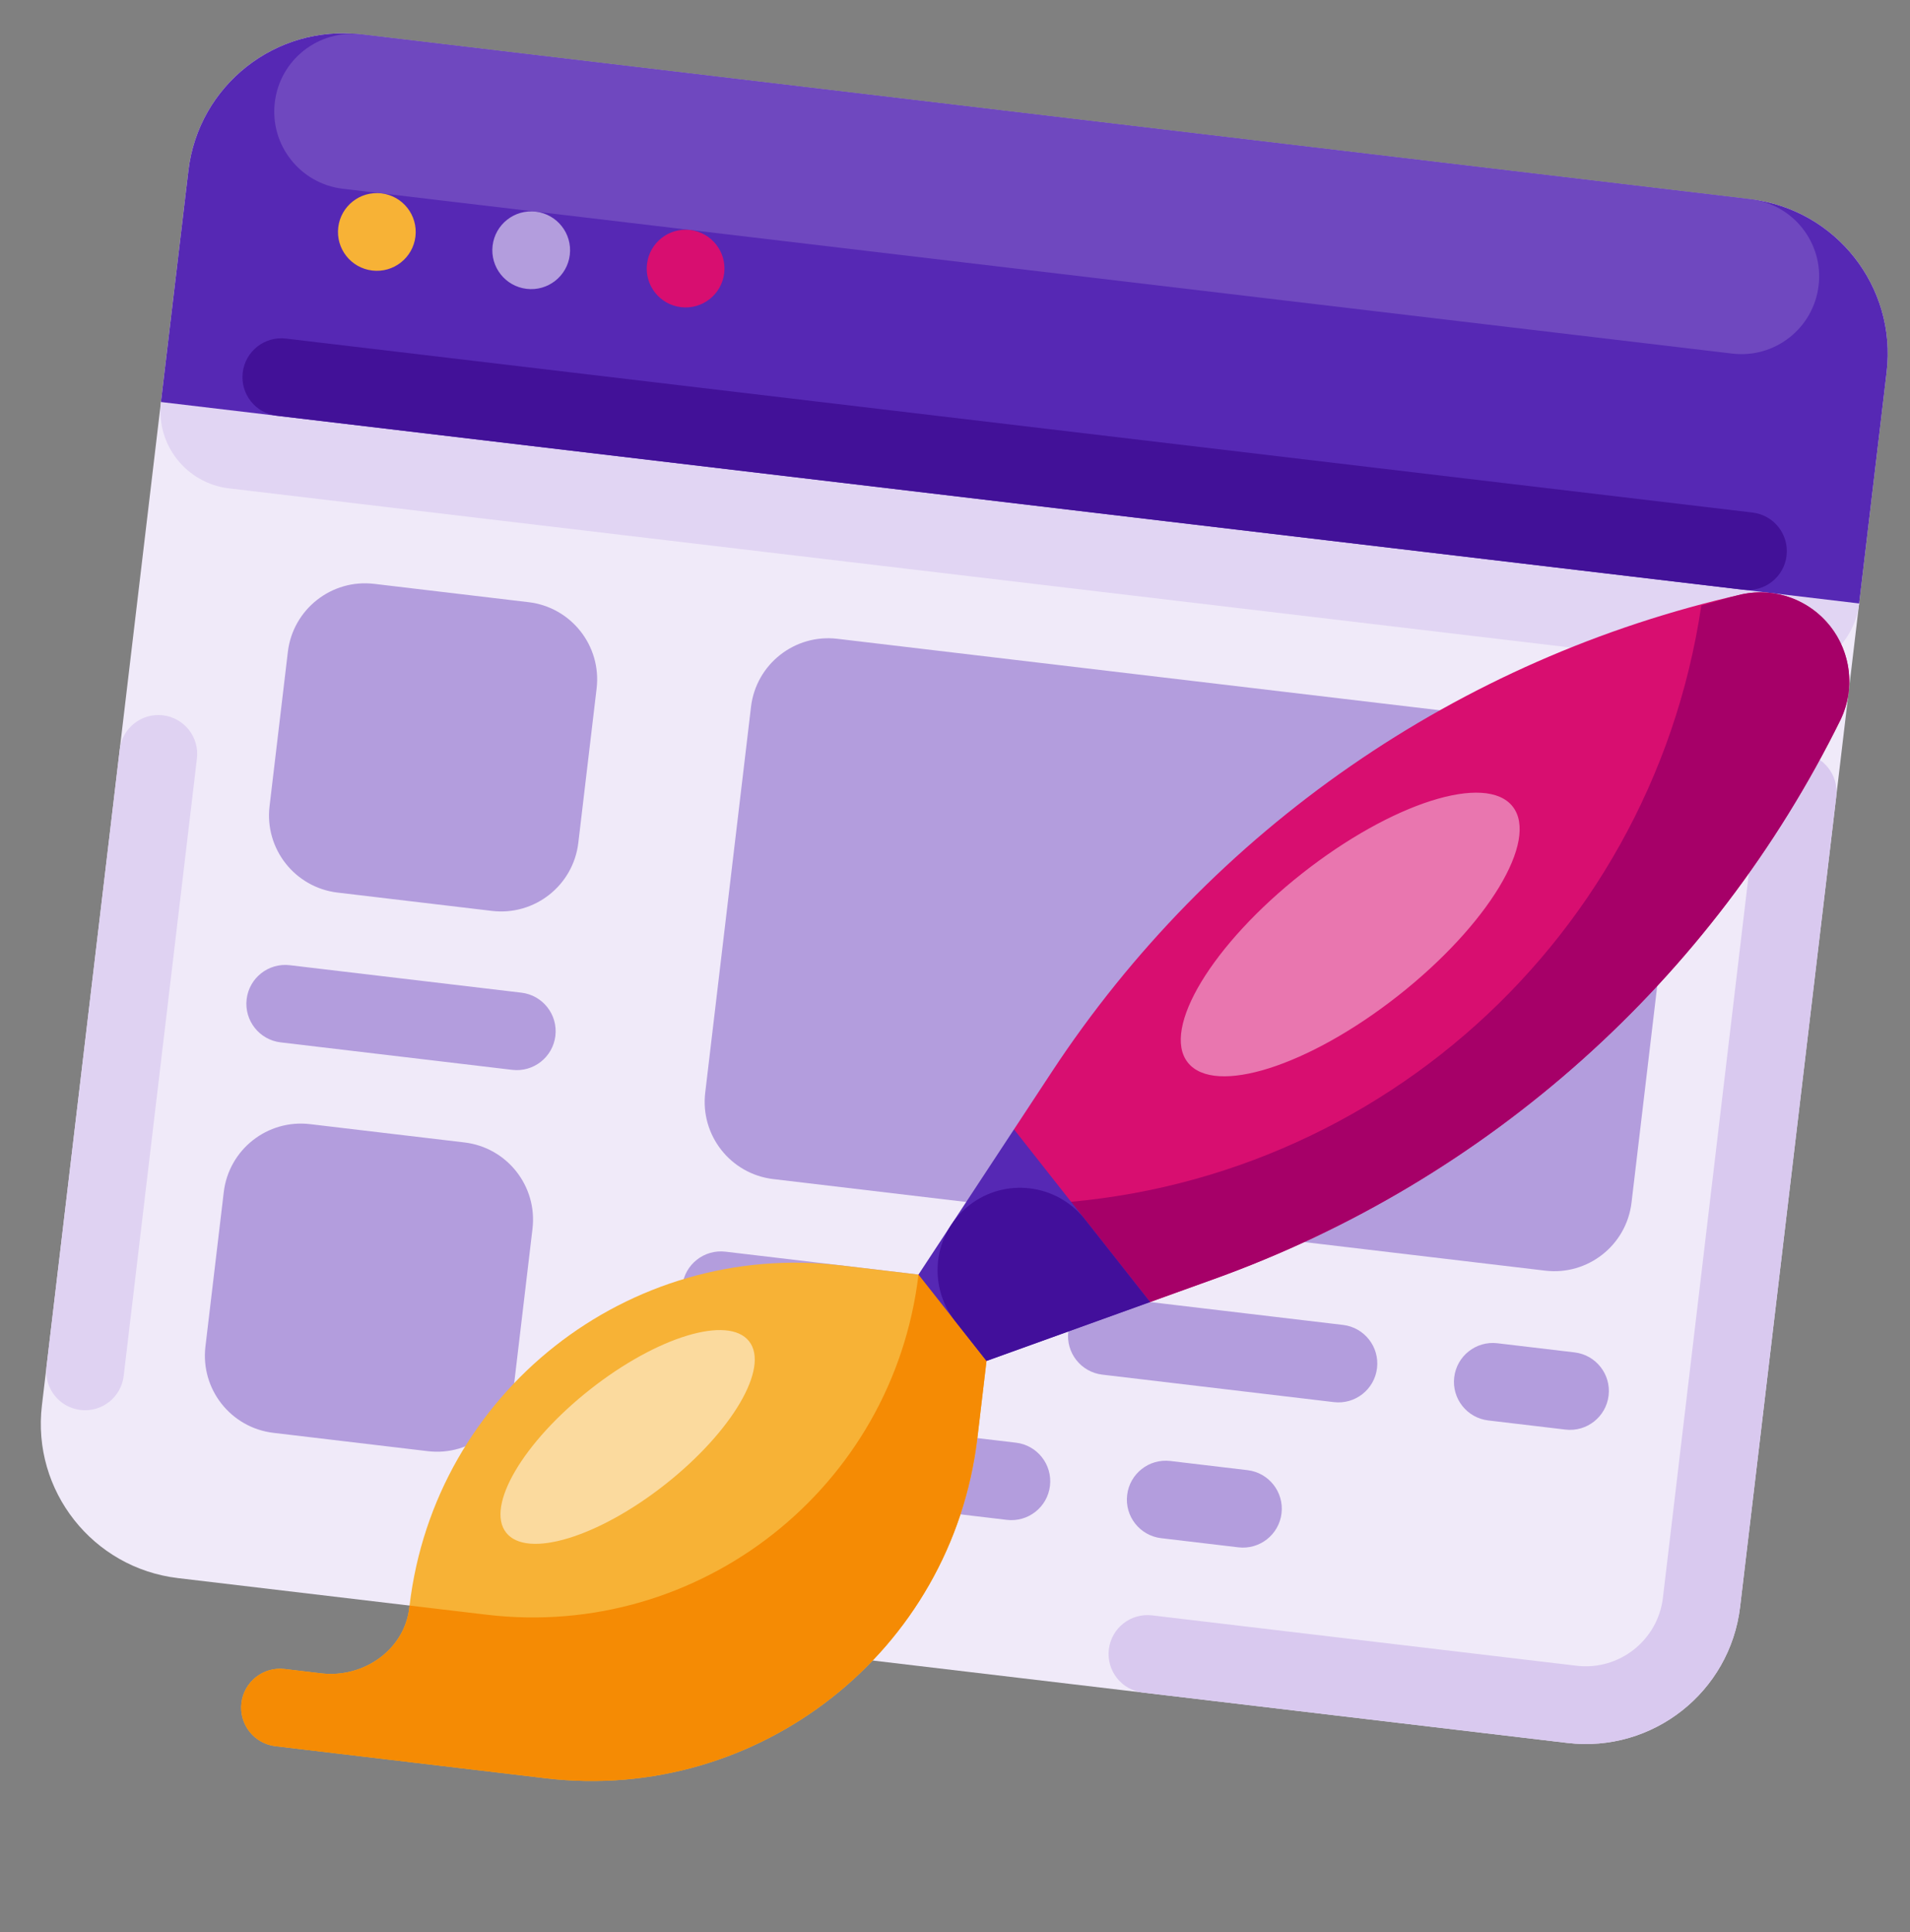 <svg width="86" height="87" viewBox="0 0 86 87" fill="none" xmlns="http://www.w3.org/2000/svg">
<rect x="0" y="0" width="86" height="87" fill="#808080" stroke="none"/>
<path d="M16.26 1.549L78.821 8.972C82.66 9.427 85.403 12.909 84.947 16.747L78.35 72.358C77.894 76.197 74.413 78.94 70.574 78.484L8.013 71.062C4.174 70.607 1.431 67.125 1.887 63.286L8.484 7.676C8.94 3.837 12.421 1.094 16.26 1.549Z" fill="#F0EAF9"/>
<path d="M11.135 15.039L80.647 23.286C82.566 23.514 83.938 25.255 83.71 27.174L83.71 27.174C83.482 29.094 81.742 30.465 79.822 30.238L10.31 21.991C8.391 21.763 7.019 20.022 7.247 18.103L7.247 18.103C7.475 16.183 9.216 14.812 11.135 15.039Z" fill="#E1D5F3"/>
<path d="M16.26 1.549L78.821 8.972C82.66 9.427 85.403 12.909 84.948 16.748L83.711 27.174L7.247 18.103L8.484 7.676C8.94 3.837 12.421 1.094 16.26 1.549Z" fill="#5628B4"/>
<path d="M16.26 1.549L78.822 8.971C80.742 9.199 82.113 10.939 81.885 12.859L81.885 12.859C81.657 14.779 79.917 16.15 77.997 15.922L15.436 8.5C13.516 8.272 12.145 6.532 12.373 4.612L12.373 4.612C12.6 2.692 14.341 1.321 16.26 1.549Z" fill="#6F48BF"/>
<path d="M12.873 15.246L78.91 23.08C79.87 23.194 80.556 24.065 80.442 25.024C80.328 25.984 79.458 26.67 78.498 26.556L12.461 18.721C11.501 18.608 10.815 17.737 10.929 16.777C11.043 15.818 11.914 15.132 12.873 15.246Z" fill="#421198"/>
<path d="M81.148 33.919C80.189 33.805 79.318 34.491 79.204 35.45C79.204 35.45 79.204 35.45 79.204 35.451L74.875 71.945C74.647 73.864 72.906 75.236 70.987 75.008L51.871 72.74C50.911 72.626 50.041 73.312 49.927 74.272C49.813 75.231 50.499 76.102 51.459 76.216L70.575 78.484C74.413 78.939 77.895 76.196 78.35 72.357L82.68 35.863C82.794 34.903 82.108 34.033 81.148 33.919Z" fill="#D9C9EF"/>
<path d="M7.336 32.21C8.296 32.324 8.981 33.194 8.867 34.154L5.569 61.959C5.455 62.919 4.584 63.605 3.625 63.491C2.665 63.377 1.979 62.506 2.093 61.547L5.392 33.742C5.506 32.782 6.376 32.096 7.336 32.21Z" fill="#DFD2F2"/>
<path d="M16.761 12.182C17.721 12.296 18.592 11.611 18.706 10.651C18.819 9.691 18.134 8.821 17.174 8.707C16.214 8.593 15.344 9.279 15.23 10.238C15.116 11.198 15.802 12.069 16.761 12.182Z" fill="#F7B236"/>
<path d="M23.712 13.007C24.672 13.121 25.542 12.435 25.656 11.475C25.77 10.515 25.084 9.645 24.124 9.531C23.164 9.417 22.294 10.103 22.18 11.063C22.066 12.023 22.752 12.893 23.712 13.007Z" fill="#B39DDD"/>
<path d="M30.664 13.832C31.624 13.946 32.494 13.26 32.608 12.3C32.722 11.34 32.036 10.47 31.076 10.356C30.116 10.242 29.246 10.928 29.132 11.888C29.018 12.848 29.704 13.718 30.664 13.832Z" fill="#D80E70"/>
<path d="M69.573 57.217L34.816 53.094C32.897 52.866 31.526 51.125 31.753 49.206L33.815 31.828C34.043 29.909 35.783 28.537 37.703 28.765L72.459 32.888C74.379 33.116 75.75 34.857 75.522 36.776L73.461 54.154C73.233 56.074 71.492 57.445 69.573 57.217Z" fill="#B39DDD"/>
<path d="M22.151 41.018L15.2 40.193C13.281 39.965 11.909 38.224 12.137 36.305L12.961 29.354C13.189 27.435 14.93 26.063 16.849 26.291L23.8 27.116C25.72 27.343 27.091 29.084 26.863 31.004L26.039 37.954C25.811 39.874 24.07 41.245 22.151 41.018Z" fill="#B39DDD"/>
<path d="M19.264 65.346L12.313 64.521C10.394 64.294 9.022 62.553 9.25 60.633L10.075 53.683C10.302 51.763 12.043 50.392 13.962 50.62L20.913 51.444C22.833 51.672 24.204 53.413 23.976 55.332L23.152 62.283C22.924 64.202 21.183 65.574 19.264 65.346Z" fill="#B39DDD"/>
<path d="M32.666 56.363L43.093 57.599C44.052 57.713 44.738 58.584 44.624 59.544C44.511 60.503 43.64 61.189 42.68 61.075L32.254 59.838C31.294 59.724 30.609 58.854 30.722 57.894C30.836 56.934 31.707 56.249 32.666 56.363Z" fill="#B39DDD"/>
<path d="M67.422 60.486L70.897 60.898C71.857 61.012 72.543 61.883 72.429 62.842C72.315 63.802 71.445 64.488 70.485 64.374L67.01 63.962C66.05 63.848 65.364 62.977 65.478 62.018C65.592 61.058 66.462 60.372 67.422 60.486Z" fill="#B39DDD"/>
<path d="M50.045 58.424L60.471 59.661C61.431 59.775 62.116 60.646 62.002 61.605C61.889 62.565 61.018 63.251 60.059 63.137L49.632 61.9C48.673 61.786 47.987 60.916 48.101 59.956C48.215 58.996 49.085 58.31 50.045 58.424Z" fill="#B39DDD"/>
<path d="M31.842 63.314L45.745 64.964C46.704 65.078 47.39 65.948 47.276 66.908C47.162 67.868 46.292 68.553 45.332 68.439L31.429 66.79C30.47 66.676 29.784 65.806 29.898 64.846C30.012 63.886 30.882 63.2 31.842 63.314Z" fill="#B39DDD"/>
<path d="M52.695 65.788L56.17 66.201C57.13 66.314 57.816 67.185 57.702 68.145C57.588 69.105 56.718 69.79 55.758 69.676L52.282 69.264C51.323 69.15 50.637 68.28 50.751 67.32C50.865 66.36 51.735 65.674 52.695 65.788Z" fill="#B39DDD"/>
<path d="M23.063 48.175L12.637 46.938C11.677 46.824 10.992 45.954 11.105 44.994C11.219 44.035 12.09 43.349 13.049 43.463L23.476 44.7C24.435 44.813 25.121 45.684 25.007 46.644C24.893 47.603 24.023 48.289 23.063 48.175Z" fill="#B39DDD"/>
<path d="M41.356 57.394L37.88 56.982C28.283 55.843 19.579 62.7 18.441 72.298C18.441 72.298 18.441 72.298 18.441 72.298L18.43 72.391C18.217 74.29 16.365 75.576 14.466 75.351L12.815 75.155C11.855 75.041 10.984 75.727 10.87 76.687C10.757 77.647 11.442 78.517 12.402 78.631L24.567 80.074C34.164 81.213 42.868 74.355 44.007 64.758L44.831 57.806L41.356 57.394Z" fill="#F7B236"/>
<path d="M44.007 64.758L44.831 57.806L41.356 57.394C40.217 66.992 31.514 73.849 21.916 72.71L18.441 72.298L18.43 72.39C18.217 74.29 16.365 75.576 14.467 75.351L12.815 75.155C11.855 75.041 10.984 75.727 10.87 76.687C10.757 77.647 11.442 78.517 12.402 78.631L24.567 80.074C34.164 81.213 42.868 74.355 44.007 64.758Z" fill="#F58B04"/>
<path d="M82.408 28.201C81.469 27.009 79.938 26.45 78.452 26.757C65.689 29.632 54.54 37.347 47.351 48.278L45.656 50.855L44.831 57.807L51.782 58.631L54.684 57.587C66.994 53.155 77.104 44.12 82.885 32.384C83.531 31.011 83.346 29.392 82.408 28.201Z" fill="#D80E70"/>
<path d="M68.109 36.317C66.913 34.799 62.669 36.148 58.629 39.331C54.59 42.514 52.285 46.324 53.481 47.843C54.677 49.361 58.922 48.012 62.961 44.829C67.001 41.646 69.305 37.836 68.109 36.317Z" fill="#E976AF"/>
<path d="M78.452 26.757C77.825 26.898 77.222 27.104 76.603 27.268C74.302 42.798 60.953 54.286 45.253 54.248L44.831 57.807L51.782 58.631L54.684 57.586C66.994 53.155 77.104 44.12 82.886 32.384C83.827 30.383 82.968 27.997 80.967 27.055C80.183 26.686 79.301 26.582 78.452 26.757Z" fill="#A60068"/>
<path d="M41.355 57.394L44.419 61.282L51.782 58.631L45.656 50.855L41.355 57.394Z" fill="#5628B4"/>
<path d="M43.011 59.496L44.419 61.282L51.782 58.631L48.843 54.901C47.574 53.29 45.24 53.013 43.63 54.282C43.316 54.529 43.045 54.825 42.826 55.158C41.948 56.494 42.022 58.241 43.011 59.496Z" fill="#420F9B"/>
<path d="M33.728 60.397C32.796 59.214 29.592 60.185 26.572 62.565C23.551 64.944 21.858 67.832 22.79 69.015C23.722 70.198 26.926 69.227 29.946 66.847C32.967 64.468 34.66 61.58 33.728 60.397Z" fill="#FBDA9E"/>
</svg>
